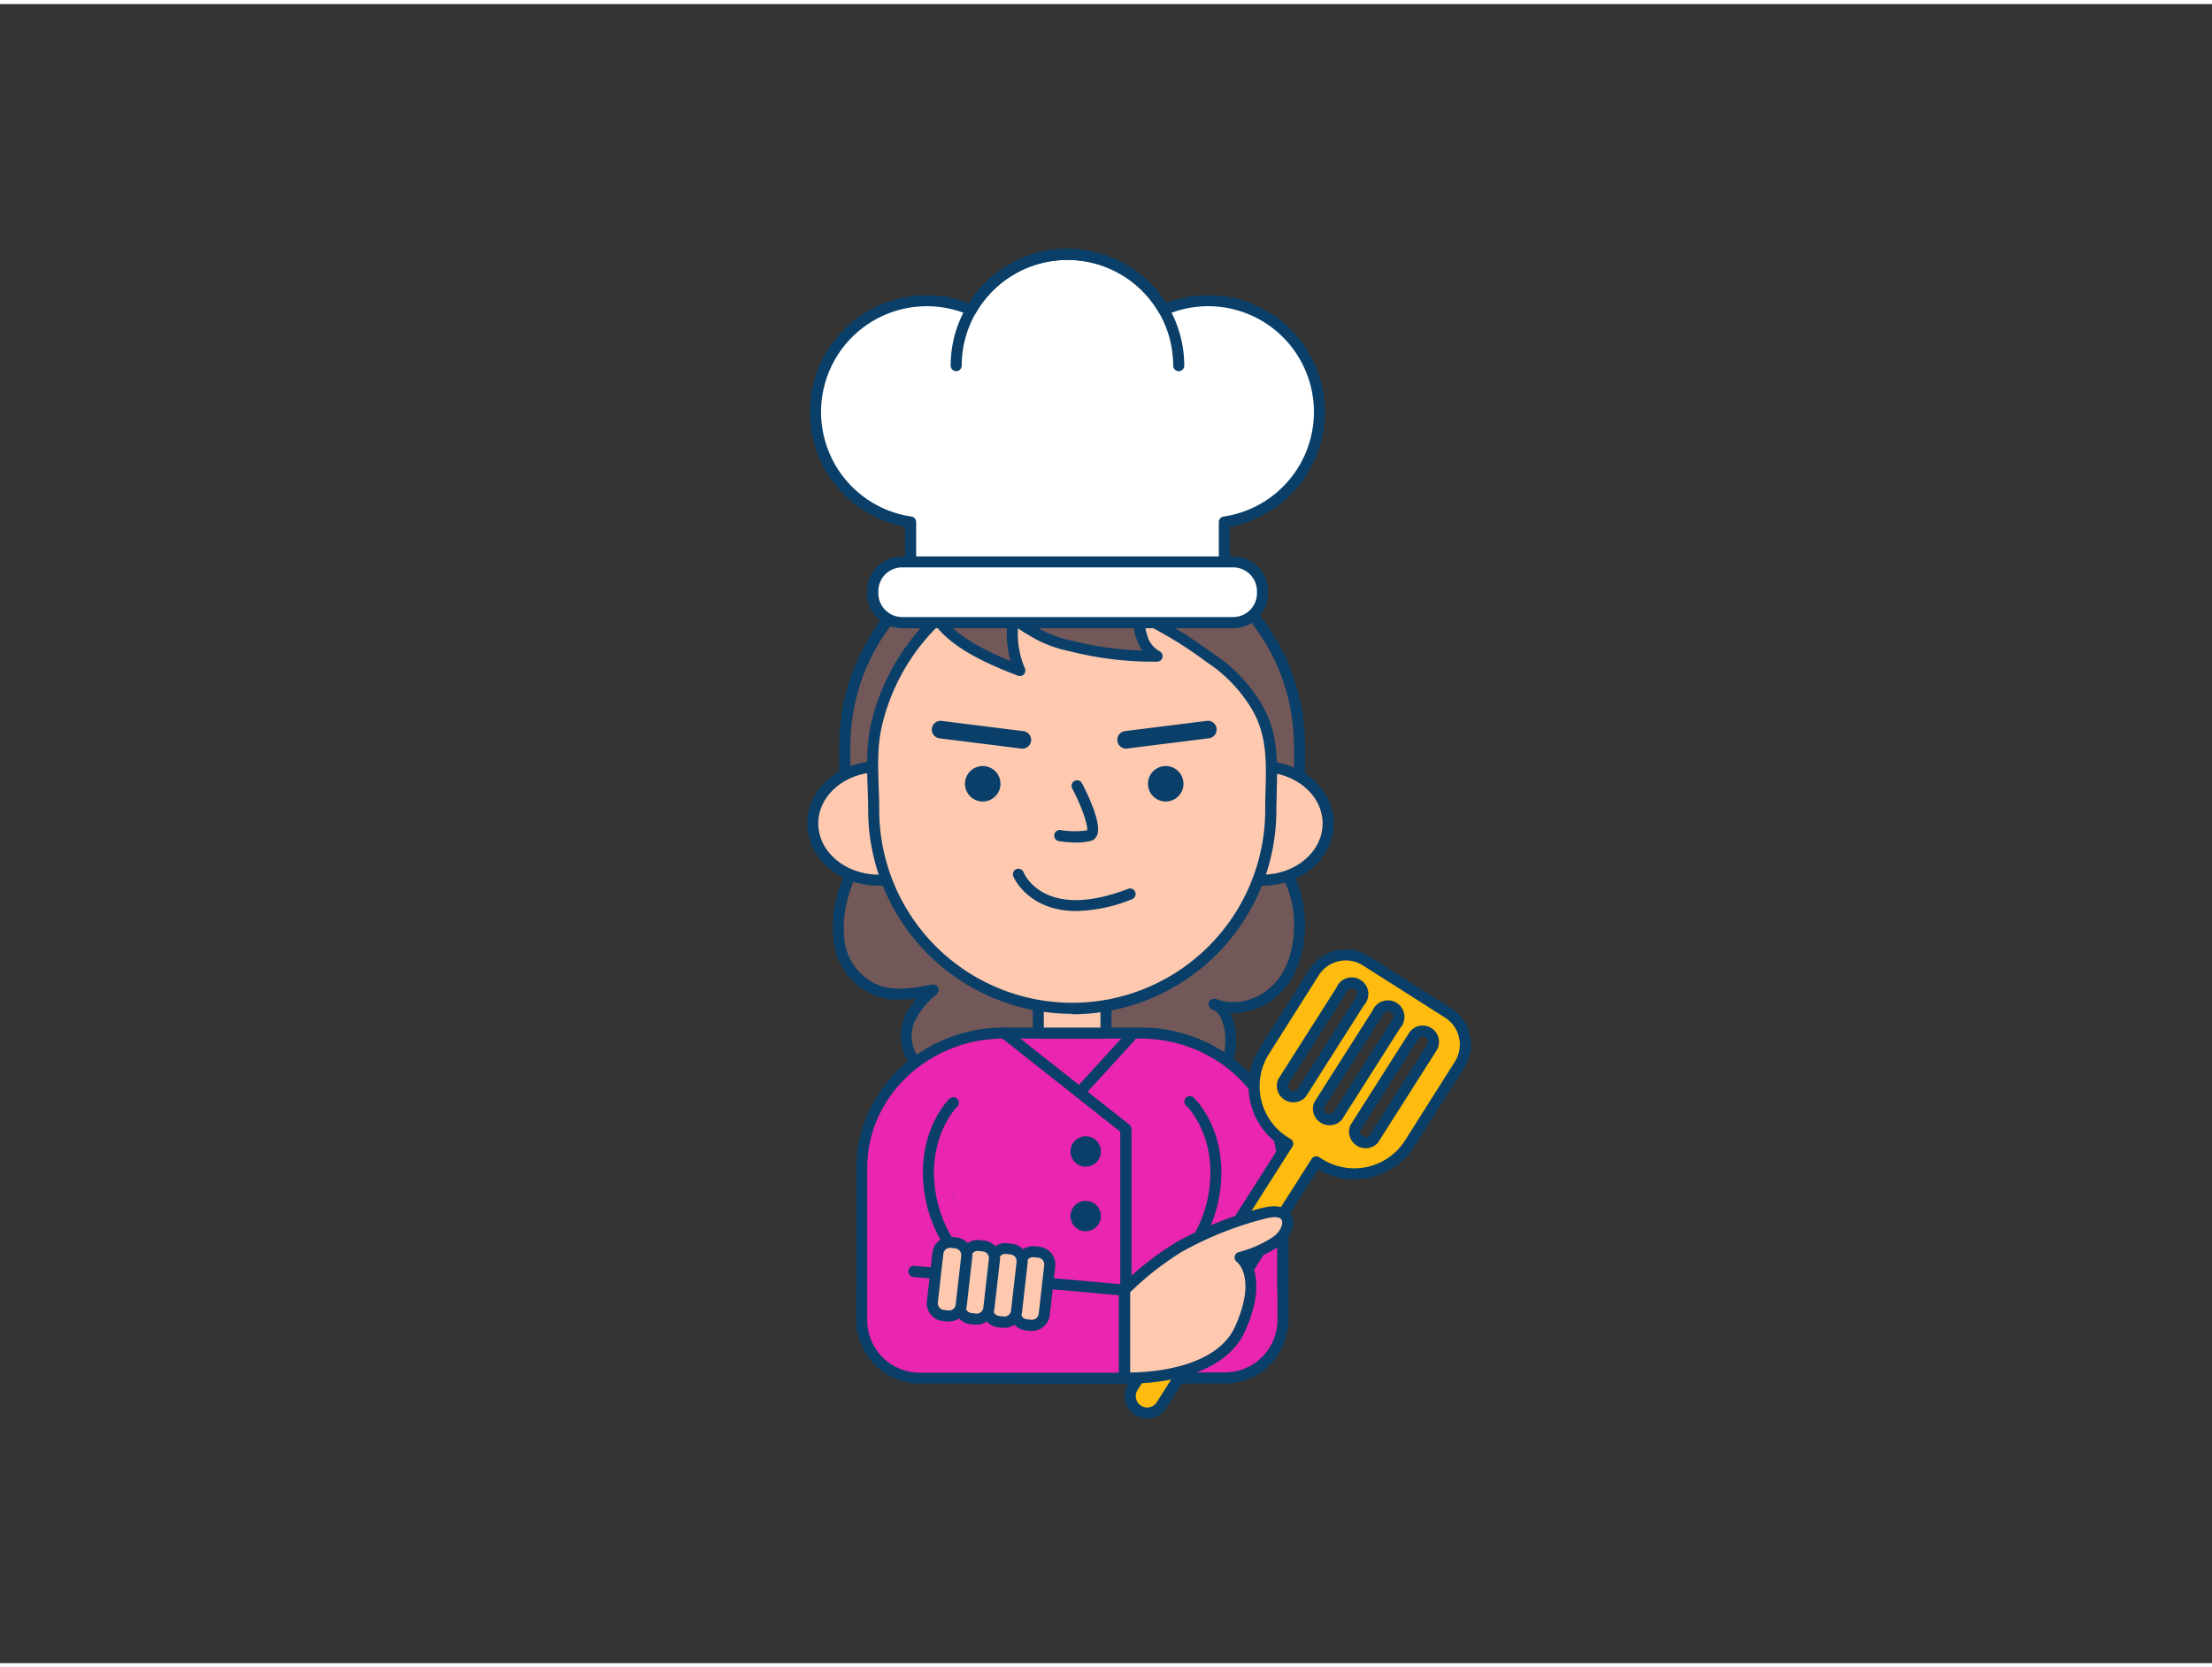 <svg xmlns="http://www.w3.org/2000/svg" viewBox="0 0 400 300" width="406" height="306" class="illustration styles_illustrationTablet__1DWOa" _mstVisible="6"><rect x="0" y="0" width="400" height="300" fill="#333333" stroke="none"/><g id="_369_chef_outline" data-name="#369_chef_outline" _mstVisible="7"><path d="M151.7,168.86a11.11,11.11,0,0,0,6,9.06c3.35,1.75,7.4,1.06,11.11.33a15.5,15.5,0,0,0-4.36,5.54c-3,7.75,7.5,14.2,13.78,15.32a19.22,19.22,0,0,0,15.44-4.18c-.17.14,5,3.55,5.49,3.77a17.61,17.61,0,0,0,6.74,1.23c2.85,0,6.51.84,9.21-.5,3-1.49,6.52-6.08,7.31-9.78.61-2.81,0-7.77-2.75-8.78,4.48,1.65,9.74-.2,12.71-4.47,3.31-4.74,3.59-13.28.7-18.42s-5.88-12-11.3-13.68c-7.17-2.15-14-5.58-21.3-7.25-6.88-1.57-18-1.92-24.31,1.71-5.91,3.39-12.84,6.83-17.72,11.67C154.35,154.46,151,162.3,151.7,168.86Z" fill="#725858" _mstVisible="8"></path><path d="M211,201.2c-1,0-1.94-.08-2.86-.14s-1.6-.12-2.31-.13a18.4,18.4,0,0,1-7.11-1.3,46,46,0,0,1-5.14-3.41A20.13,20.13,0,0,1,178,200.1c-4.76-.85-11.26-4.34-13.92-9.11a8.61,8.61,0,0,1-.61-7.57,12.16,12.16,0,0,1,2.32-3.64c-3.06.42-6,.4-8.61-1a12.05,12.05,0,0,1-6.49-9.83h0c-.81-7.19,3-15.29,7-19.25,4.15-4.12,9.59-7.16,14.85-10.09,1.05-.59,2.08-1.16,3.08-1.74,6.9-3.95,18.74-3.25,25-1.81a95.52,95.52,0,0,1,12.52,4.12c2.89,1.11,5.87,2.25,8.85,3.14,5.06,1.52,8.05,7.06,10.69,11.95.4.76.8,1.5,1.2,2.2,3.1,5.52,2.75,14.45-.76,19.49a12.4,12.4,0,0,1-10.61,5.48,12.31,12.31,0,0,1,.81,7.4c-.84,3.93-4.51,8.82-7.85,10.47A10.09,10.09,0,0,1,211,201.2Zm-16.55-6.82c.71.61,4.51,3.15,5.05,3.41a16.56,16.56,0,0,0,6.35,1.14c.78,0,1.58.07,2.43.13,2.25.17,4.58.34,6.33-.52,2.82-1.4,6.05-5.73,6.78-9.1.54-2.53,0-6.85-2.12-7.63h0a1,1,0,1,1,.69-1.87h0c4.07,1.49,8.82-.2,11.54-4.11,3.07-4.4,3.37-12.51.65-17.36-.4-.71-.8-1.46-1.21-2.23-2.46-4.54-5.23-9.7-9.51-11-3-.92-6.06-2.07-9-3.19a92.9,92.9,0,0,0-12.25-4c-7.38-1.69-17.85-1.69-23.58,1.6q-1.51.87-3.09,1.74c-5.15,2.88-10.47,5.85-14.42,9.77-3.72,3.68-7.14,11.28-6.43,17.61h0a10,10,0,0,0,5.43,8.28c3,1.54,6.63,1,10.46.24a1,1,0,0,1,1.08.54,1,1,0,0,1-.22,1.19,14.71,14.71,0,0,0-4.1,5.15,6.6,6.6,0,0,0,.49,5.86c2.28,4.09,8.16,7.34,12.53,8.12a18.18,18.18,0,0,0,14.64-4h0a1,1,0,0,1,1.4.14Z" fill="#093f68" _mstVisible="8"></path><path d="M193.86,96.07h2.71A38.41,38.41,0,0,1,235,134.48V150a0,0,0,0,1,0,0H152.74a0,0,0,0,1,0,0v-12.8A41.12,41.12,0,0,1,193.86,96.07Z" fill="#725858" _mstVisible="8"></path><path d="M235,151H152.74a1,1,0,0,1-1-1V134.48c0-22.47,18.1-39.41,42.12-39.41S236,112,236,134.48V150A1,1,0,0,1,235,151Zm-81.23-2H234V134.48c0-21.33-17.24-37.41-40.11-37.41s-40.12,16.08-40.12,37.41Z" fill="#093f68" _mstVisible="8"></path><path d="M232,210.43v24.09c0,10-8.13,13.92-18.16,13.92H175.86V237.88h-20V210.43c0-13.45,11.54-24.37,25.77-24.37h24.6C220.42,186.06,232,197,232,210.43Z" fill="#ea25b0" _mstVisible="8"></path><path d="M213.79,249.44H175.86a1,1,0,0,1-1-1v-9.56h-19a1,1,0,0,1-1-1V210.43c0-14,12-25.37,26.76-25.37h24.61c14.76,0,26.76,11.39,26.76,25.37v24.09C233,244,226,249.44,213.79,249.44Zm-36.93-2h36.93c6.41,0,17.16-1.68,17.16-12.92V210.43c0-12.88-11.11-23.37-24.76-23.37H181.58c-13.65,0-24.76,10.49-24.76,23.37v26.45h19a1,1,0,0,1,1,1Z" fill="#093f68" _mstVisible="8"></path><path d="M170.13,248.5h0a1,1,0,0,1-1-1l1.29-32.18a1,1,0,0,1,1-.95,1,1,0,0,1,1,1l-1.29,32.18A1,1,0,0,1,170.13,248.5Z" fill="#093f68" _mstVisible="8"></path><path d="M216.36,249.43h0a1,1,0,0,1-1-1c.21-5.36.43-10.49.64-15.63s.43-10.26.65-15.62a1,1,0,1,1,2,.08c-.21,5.36-.43,10.49-.64,15.63s-.43,10.26-.65,15.62A1,1,0,0,1,216.36,249.43Z" fill="#093f68" _mstVisible="8"></path><path d="M172.44,198.62s-4.55,4.34-4.55,12.7a23.93,23.93,0,0,0,4.55,14" fill="#ea25b0" _mstVisible="8"></path><path d="M172.44,226.29a1,1,0,0,1-.78-.37,24.82,24.82,0,0,1-4.77-14.6c0-8.69,4.66-13.24,4.86-13.42a1,1,0,0,1,1.38,1.44c-.06.06-4.24,4.21-4.24,12a23.22,23.22,0,0,0,4.32,13.34,1,1,0,0,1-.14,1.4A1,1,0,0,1,172.44,226.29Z" fill="#093f68" _mstVisible="8"></path><path d="M215.34,198.62s4.55,4.34,4.55,12.7a23.93,23.93,0,0,1-4.55,14" fill="#ea25b0" _mstVisible="8"></path><path d="M215.34,226.29a1,1,0,0,1-.63-.23,1,1,0,0,1-.15-1.4,23.19,23.19,0,0,0,4.33-13.34c0-7.79-4.2-11.94-4.24-12A1,1,0,1,1,216,197.9c.2.18,4.86,4.73,4.86,13.42a24.71,24.71,0,0,1-4.78,14.6A1,1,0,0,1,215.34,226.29Z" fill="#093f68" _mstVisible="8"></path><rect x="187.76" y="178.53" width="12.25" height="7.53" fill="#ffc9b0" _mstVisible="8"></rect><path d="M200,187.07H187.76a1,1,0,0,1-1-1v-7.54a1,1,0,0,1,1-1H200a1,1,0,0,1,1,1v7.54A1,1,0,0,1,200,187.07Zm-11.25-2H199v-5.54H188.76Z" fill="#093f68" _mstVisible="8"></path><ellipse cx="158.87" cy="148.16" rx="11.9" ry="10.26" fill="#ffc9b0" _mstVisible="8"></ellipse><path d="M158.87,159.42c-7.11,0-12.9-5-12.9-11.26s5.79-11.26,12.9-11.26,12.91,5,12.91,11.26S166,159.42,158.87,159.42Zm0-20.52c-6,0-10.9,4.15-10.9,9.26s4.89,9.26,10.9,9.26,10.91-4.16,10.91-9.26S164.89,138.9,158.87,138.9Z" fill="#093f68" _mstVisible="8"></path><ellipse cx="228.27" cy="148.16" rx="11.9" ry="10.26" fill="#ffc9b0" _mstVisible="8"></ellipse><path d="M228.27,159.42c-7.12,0-12.9-5-12.9-11.26s5.78-11.26,12.9-11.26,12.9,5,12.9,11.26S235.38,159.42,228.27,159.42Zm0-20.52c-6,0-10.9,4.15-10.9,9.26s4.89,9.26,10.9,9.26,10.9-4.16,10.9-9.26S234.28,138.9,228.27,138.9Z" fill="#093f68" _mstVisible="8"></path><path d="M227.5,127.45c.31.57.6,1.17.86,1.78,2.17,5.19,1.43,11,1.43,16.46a35.9,35.9,0,0,1-71.8,0c0-5.33-.69-10.44.58-15.65a38.34,38.34,0,0,1,11-18.89c3,4.51,10,7.49,14.87,9.4a17,17,0,0,1-1-10.07c-.22,1.06,3.08,2.75,3.76,3.18a21.45,21.45,0,0,0,6.44,2.41,59.76,59.76,0,0,0,15.59,1.84,5.48,5.48,0,0,1-2.7-3.35,8.15,8.15,0,0,1-.46-4c4.32,1.63,9,4.92,12.77,7.58A27.32,27.32,0,0,1,227.5,127.45Z" fill="#ffc9b0" _mstVisible="8"></path><path d="M193.89,182.59a36.9,36.9,0,0,1-36.9-36.9c0-1.38-.05-2.77-.1-4.12-.13-3.82-.27-7.78.71-11.76a39.22,39.22,0,0,1,11.25-19.38,1,1,0,0,1,.8-.27,1,1,0,0,1,.72.44c2.34,3.56,7.36,6.14,12.36,8.2a18.19,18.19,0,0,1-.31-8.52,1,1,0,0,1,2,.24c.16.27.79.83,2.78,2l.52.31a20.39,20.39,0,0,0,6.15,2.29,58.83,58.83,0,0,0,12.7,1.79,8,8,0,0,1-1-2,9,9,0,0,1-.48-4.51,1,1,0,0,1,.51-.65,1,1,0,0,1,.82,0c4.35,1.65,9,4.92,12.77,7.54l.21.16a28.11,28.11,0,0,1,9,9.6h0c.33.61.63,1.24.9,1.87,1.82,4.34,1.69,9,1.57,13.52,0,1.12-.06,2.23-.06,3.33a36.93,36.93,0,0,1-36.9,36.9Zm-24.48-69.92a37.23,37.23,0,0,0-9.87,17.61c-.91,3.71-.78,7.36-.65,11.23.05,1.36.1,2.77.1,4.18a34.9,34.9,0,0,0,69.8,0c0-1.11,0-2.25.06-3.39.12-4.3.24-8.75-1.42-12.68a17.52,17.52,0,0,0-.81-1.7h0a26.38,26.38,0,0,0-8.39-8.92l-.22-.15a72.5,72.5,0,0,0-11-6.78,10.18,10.18,0,0,0,.48,2.18,4.5,4.5,0,0,0,2.18,2.76,1,1,0,0,1-.41,1.9A61.07,61.07,0,0,1,193.35,117a22.1,22.1,0,0,1-6.73-2.54l-.45-.27a24.47,24.47,0,0,1-2.09-1.31,16.05,16.05,0,0,0,1.25,7.24,1,1,0,0,1-.2,1.09,1,1,0,0,1-1.08.23C178.56,119.34,172.62,116.64,169.41,112.67Zm15-2Z" fill="#093f68" _mstVisible="8"></path><path d="M238.6,73.77a20.11,20.11,0,0,1-17.2,19.9v10.92H164.67V93.67a20.12,20.12,0,1,1,11-38.35,20.11,20.11,0,0,1,34.83,0A20.12,20.12,0,0,1,238.6,73.77Z" fill="#fff" _mstVisible="8"></path><path d="M221.4,105.59H164.67a1,1,0,0,1-1-1V94.52a21.12,21.12,0,1,1,11.54-40.45,21.11,21.11,0,0,1,35.65,0A21.12,21.12,0,1,1,222.4,94.52v10.07A1,1,0,0,1,221.4,105.59Zm-55.73-2H220.4V93.67a1,1,0,0,1,.85-1,19.12,19.12,0,1,0-10.4-36.45,1,1,0,0,1-1.27-.41,19.11,19.11,0,0,0-33.09,0,1,1,0,0,1-1.27.41,19.12,19.12,0,1,0-10.41,36.45,1,1,0,0,1,.86,1Z" fill="#093f68" _mstVisible="8"></path><path d="M213.15,66.38a1,1,0,0,1-1-1,19.12,19.12,0,0,0-38.24,0,1,1,0,0,1-2,0,21.12,21.12,0,0,1,42.24,0A1,1,0,0,1,213.15,66.38Z" fill="#093f68" _mstVisible="8"></path><rect x="157.8" y="100.88" width="70.47" height="10.98" rx="5.3" fill="#fff" _mstVisible="8"></rect><path d="M223,112.86H163.1a6.31,6.31,0,0,1-6.3-6.3v-.37a6.31,6.31,0,0,1,6.3-6.31H223a6.31,6.31,0,0,1,6.3,6.31v.37A6.31,6.31,0,0,1,223,112.86Zm-59.87-11a4.31,4.31,0,0,0-4.3,4.31v.37a4.31,4.31,0,0,0,4.3,4.3H223a4.31,4.31,0,0,0,4.3-4.3v-.37a4.31,4.31,0,0,0-4.3-4.31Z" fill="#093f68" _mstVisible="8"></path><circle cx="177.71" cy="140.99" r="3.21" fill="#093f68" _mstVisible="8"></circle><circle cx="210.8" cy="140.99" r="3.21" fill="#093f68" _mstVisible="8"></circle><path d="M194.6,151.62a20.54,20.54,0,0,1-3.12-.26,1,1,0,1,1,.35-2,15.24,15.24,0,0,0,4.75.05c.2-.92-1-4.36-2.7-7.59a1,1,0,1,1,1.78-.92c1.12,2.15,3.63,7.38,2.71,9.43a1.7,1.7,0,0,1-1.16,1A10.82,10.82,0,0,1,194.6,151.62Z" fill="#093f68" _mstVisible="8"></path><path d="M194.64,164c-8.79,0-11.38-6.19-11.41-6.27a1,1,0,0,1,1.86-.74c.15.37,3.82,8.81,18.9,3a1,1,0,0,1,.72,1.87A28.21,28.21,0,0,1,194.64,164Z" fill="#093f68" _mstVisible="8"></path><path d="M184.93,134.63h-.2l-14.93-1.87a1.59,1.59,0,0,1,.39-3.15l14.93,1.87a1.59,1.59,0,0,1-.19,3.16Z" fill="#093f68" _mstVisible="8"></path><path d="M203.58,134.63a1.59,1.59,0,0,1-.19-3.16l14.93-1.87a1.59,1.59,0,0,1,.39,3.15l-14.93,1.87Z" fill="#093f68" _mstVisible="8"></path><path d="M203.58,241.58a1,1,0,0,1-1-1V203.91L181,186.85a1,1,0,0,1,1.24-1.57l22,17.36a1,1,0,0,1,.38.79v37.15A1,1,0,0,1,203.58,241.58Z" fill="#093f68" _mstVisible="8"></path><path d="M195.2,197.82a1,1,0,0,1-.67-.27,1,1,0,0,1-.07-1.41l9.15-10a1,1,0,1,1,1.47,1.34l-9.14,10A1,1,0,0,1,195.2,197.82Z" fill="#093f68" _mstVisible="8"></path><circle cx="196.33" cy="207.48" r="2.75" fill="#093f68" _mstVisible="8"></circle><circle cx="196.33" cy="219.16" r="2.75" fill="#093f68" _mstVisible="8"></circle><path d="M223.45,232.52h-39v15.91h37.05A10.48,10.48,0,0,0,232,238v-5.43" fill="#ea25b0" _mstVisible="8"></path><path d="M221.46,249.43H184.41a1,1,0,0,1-1-1V232.52a1,1,0,0,1,1-1h39a1,1,0,0,1,0,2h-38v13.91h36.05A9.49,9.49,0,0,0,231,238v-5.43a1,1,0,0,1,2,0V238A11.5,11.5,0,0,1,221.46,249.43Z" fill="#093f68" _mstVisible="8"></path><path d="M165.26,229.14l38.11,3.38v15.91H166.31A10.49,10.49,0,0,1,155.82,238v-5.43" fill="#ea25b0" _mstVisible="8"></path><path d="M203.37,249.43H166.31A11.5,11.5,0,0,1,154.82,238v-5.43a1,1,0,0,1,2,0V238a9.5,9.5,0,0,0,9.49,9.48h36.06v-14l-37.2-3.31a1,1,0,1,1,.18-2l38.11,3.39a1,1,0,0,1,.91,1v15.91A1,1,0,0,1,203.37,249.43Z" fill="#093f68" _mstVisible="8"></path><path d="M261.89,182.46,247,173a6.78,6.78,0,0,0-9.37,2.09l-9,14.21a11.91,11.91,0,0,0,3.66,16.42l.57.36-28,44a3.07,3.07,0,0,0,.94,4.22h0a3.06,3.06,0,0,0,4.22-.94l28-44,.57.36A11.89,11.89,0,0,0,254.93,206l9-14.22A6.78,6.78,0,0,0,261.89,182.46ZM235.31,197a2,2,0,0,1-3.3-2.09l10.55-16.59a2,2,0,1,1,3.29,2.1Zm6.53,4.15a2,2,0,0,1-3.3-2.09l10.55-16.59a2,2,0,1,1,3.29,2.1Zm6.53,4.15a2,2,0,0,1-3.3-2.09l10.55-16.59a1.94,1.94,0,0,1,2.69-.6,1.91,1.91,0,0,1,.86,1.22,1.94,1.94,0,0,1-.26,1.48Z" fill="#ffbc0e" stroke="#093f68" stroke-linecap="round" stroke-linejoin="round" stroke-width="2" _mstVisible="8"></path><path d="M203.37,232.52a55.82,55.82,0,0,1,9.67-7.65,62.86,62.86,0,0,1,15.34-6.17c5.85-1.53,5.34,3.12,2.29,5.15a21.66,21.66,0,0,1-6.39,2.8s4.35,3.15,0,12.84-20.94,8.94-20.94,8.94Z" fill="#ffc9b0" _mstVisible="8"></path><path d="M204.28,249.45c-.53,0-.87,0-.95,0a1,1,0,0,1-1-1V232.52a1,1,0,0,1,.29-.7,55.88,55.88,0,0,1,9.87-7.81,64.72,64.72,0,0,1,15.59-6.28c3.82-1,5.1.44,5.53,1.38.76,1.71-.3,4.16-2.43,5.58a22.6,22.6,0,0,1-5.19,2.49c1.14,1.84,2.3,5.75-.81,12.71C221.24,248.81,208,249.45,204.28,249.45Zm.09-16.51v14.5c3.5,0,15.6-.7,19-8.36,3.89-8.71.44-11.52.29-11.63a1,1,0,0,1,.38-1.78,20.9,20.9,0,0,0,6.05-2.65c1.37-.91,2-2.38,1.71-3.09s-1.52-.7-3.19-.26a62.19,62.19,0,0,0-15.08,6.06A54.55,54.55,0,0,0,204.37,232.94Z" fill="#093f68" _mstVisible="8"></path><rect x="180.07" y="229.63" width="13.29" height="5.25" rx="2.22" transform="translate(-64.95 391.85) rotate(-83.58)" fill="#ffc9b0" _mstVisible="8"></rect><path d="M186.63,239.92l-.36,0-.81-.09a3.22,3.22,0,0,1-2.84-3.56l1-8.8a3.22,3.22,0,0,1,1.19-2.16,3.16,3.16,0,0,1,2.37-.68l.81.09a3.23,3.23,0,0,1,2.84,3.56l-1,8.8A3.23,3.23,0,0,1,186.63,239.92Zm.17-13.33a1.2,1.2,0,0,0-1.2,1.08h0l-1,8.81a1.21,1.21,0,0,0,1.07,1.34l.81.09a1.22,1.22,0,0,0,1.35-1.07l1-8.81a1.22,1.22,0,0,0-1.07-1.34l-.82-.09Zm-2.2,1h0Z" fill="#093f68" _mstVisible="8"></path><rect x="175.07" y="229.07" width="13.29" height="5.25" rx="2.22" transform="translate(-68.83 386.38) rotate(-83.58)" fill="#ffc9b0" _mstVisible="8"></rect><path d="M181.63,239.36l-.36,0-.81-.09a3.22,3.22,0,0,1-2.84-3.56l1-8.81a3.2,3.2,0,0,1,1.19-2.15,3.15,3.15,0,0,1,2.36-.68l.82.09a3.21,3.21,0,0,1,2.83,3.55l-1,8.81a3.23,3.23,0,0,1-3.19,2.86ZM181.8,226a1.2,1.2,0,0,0-.75.26,1.15,1.15,0,0,0-.45.82h0l-1,8.8a1.21,1.21,0,0,0,.25.9,1.27,1.27,0,0,0,.82.45l.81.09a1.22,1.22,0,0,0,1.35-1.07l1-8.81a1.22,1.22,0,0,0-1.08-1.34l-.81-.1Zm-2.2,1h0Z" fill="#093f68" _mstVisible="8"></path><rect x="170.07" y="228.5" width="13.29" height="5.25" rx="2.22" transform="translate(-72.72 380.91) rotate(-83.58)" fill="#ffc9b0" _mstVisible="8"></rect><path d="M176.63,238.79a2.17,2.17,0,0,1-.36,0l-.82-.09a3.21,3.21,0,0,1-2.83-3.55l1-8.81a3.12,3.12,0,0,1,1.19-2.15,3.2,3.2,0,0,1,2.36-.69l.82.1a3.21,3.21,0,0,1,2.83,3.55l-1,8.81A3.21,3.21,0,0,1,176.63,238.79Zm.17-13.33a1.26,1.26,0,0,0-.76.27,1.23,1.23,0,0,0-.45.81h0l-1,8.81a1.23,1.23,0,0,0,1.07,1.35l.82.09a1.19,1.19,0,0,0,.89-.26,1.15,1.15,0,0,0,.45-.82l1-8.8a1.21,1.21,0,0,0-.25-.9,1.27,1.27,0,0,0-.82-.45l-.81-.09Zm-2.2,1h0Z" fill="#093f68" _mstVisible="8"></path><rect x="165.06" y="227.94" width="13.29" height="5.25" rx="2.22" transform="translate(-76.6 375.44) rotate(-83.58)" fill="#ffc9b0" _mstVisible="8"></rect><path d="M171.63,238.23a2.36,2.36,0,0,1-.37,0l-.81-.09a3.23,3.23,0,0,1-2.84-3.55l1-8.81a3.22,3.22,0,0,1,1.19-2.16,3.27,3.27,0,0,1,2.37-.68l.81.09a3.22,3.22,0,0,1,2.84,3.56l-1,8.81A3.22,3.22,0,0,1,171.63,238.23Zm.17-13.33a1.18,1.18,0,0,0-.76.27,1.23,1.23,0,0,0-.45.81h0l-1,8.81a1.22,1.22,0,0,0,1.07,1.34l.82.09a1.2,1.2,0,0,0,1.34-1.07l1-8.8a1.22,1.22,0,0,0-1.07-1.35l-.81-.09Zm-2.2,1h0Z" fill="#093f68" _mstVisible="8"></path></g></svg>